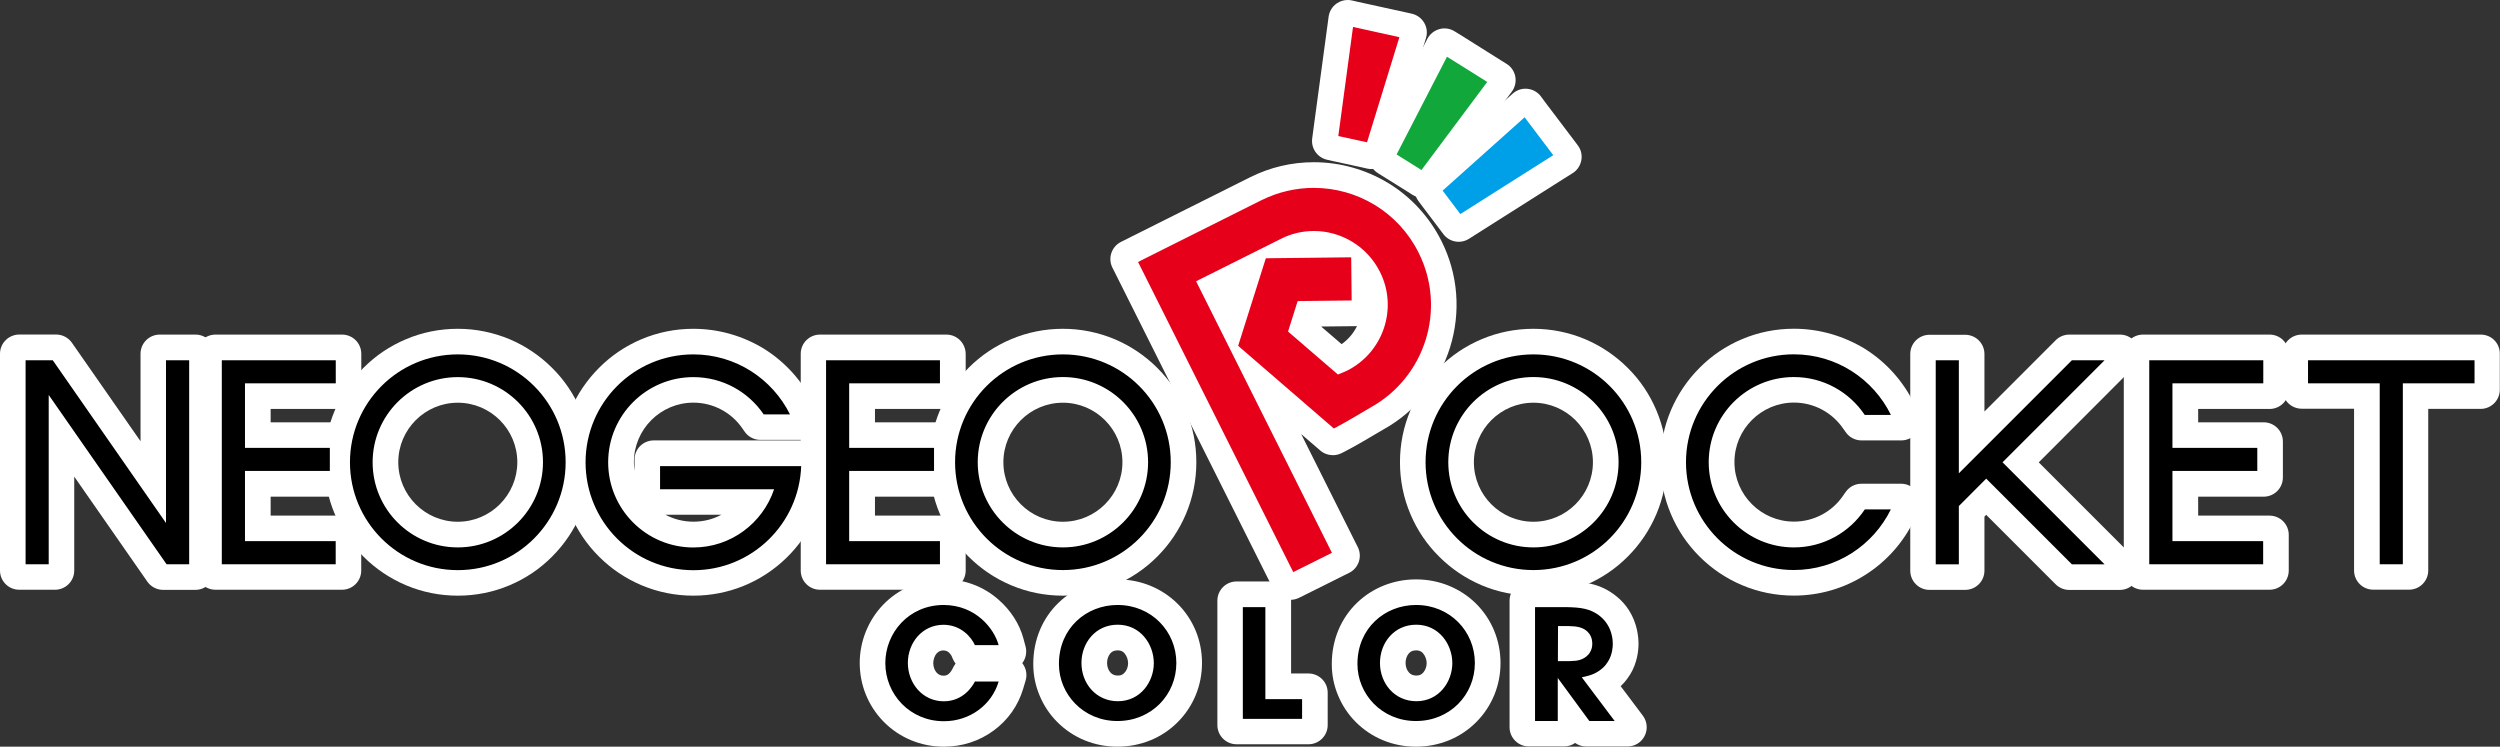 <?xml version="1.0" encoding="utf-8"?>
<!-- Generator: Adobe Illustrator 26.3.1, SVG Export Plug-In . SVG Version: 6.00 Build 0)  -->
<svg version="1.1" id="Layer_1" xmlns="http://www.w3.org/2000/svg" xmlns:xlink="http://www.w3.org/1999/xlink" x="0px" y="0px"
	 viewBox="0 0 3839 1146.6" style="enable-background:new 0 0 3839 1146.6;" xml:space="preserve">
<rect x="0" y="0" width="3839" height="1146.6" fill="#333333" stroke="none"/>
<style type="text/css">
	.st0{fill:#FFFFFF;}
	.st1{fill:#11A73B;}
	.st2{fill:#00A0E9;}
	.st3{fill:#E60019;}
</style>
<g>
	<g>
		<g>
			<path class="st0" d="M330.8,891c-8.2,0-14.8-6.6-14.8-14.8V543.3c0-8.2,6.6-14.8,14.8-14.8h194.5c8.2,0,14.8,6.6,14.8,14.8v55.1
				c0,8.2-6.6,14.8-14.8,14.8H400.8v50h115.4c8.2,0,14.8,6.6,14.8,14.8V733c0,8.2-6.6,14.8-14.8,14.8H400.8v58.7h124.5
				c8.2,0,14.8,6.6,14.8,14.8v55c0,8.2-6.6,14.8-14.8,14.8H330.8z"/>
			<path class="st0" d="M525.3,543.3v9.9v35.4v9.7h-9.7H386V678h120.4h9.7v9.7v35.2v0.3v9.7h-9.7H386v88.2h129.5h9.7v9.7v35.5v9.7
				h-9.7H376.1h-34.9h-0.7h-9.7v-9.7v-35.6V723v-35.4v-99.1v-35.4v-9.7h9.8h35.5h139.3H525.3 M525.3,513.8h-9.7H376.2h-35.5h-9.8
				c-16.3,0-29.5,13.2-29.5,29.5v9.7v35.4v99.1V723v107.8v35.6v9.7c0,16.3,13.2,29.5,29.5,29.5h9.7h0.7h34.9h139.3h9.7
				c16.3,0,29.5-13.2,29.5-29.5v-9.7V831v-9.7c0-16.3-13.2-29.5-29.5-29.5h-9.7h-99.9v-29.1h90.9h9.7c16.3,0,29.5-13.2,29.5-29.5
				v-9.7v-0.3v-35.2V678c0-16.3-13.2-29.5-29.5-29.5h-9.7h-90.9V628h100h9.7c16.3,0,29.5-13.2,29.5-29.5v-9.7v-35.4v-9.9
				C554.9,527,541.6,513.8,525.3,513.8L525.3,513.8z"/>
		</g>
		<g>
			<path class="st0" d="M1258.9,891c-8.2,0-14.8-6.6-14.8-14.8V543.3c0-8.2,6.6-14.8,14.8-14.8h194.4c8.2,0,14.8,6.6,14.8,14.8v55.1
				c0,8.2-6.6,14.8-14.8,14.8h-124.7v50H1444c8.2,0,14.8,6.6,14.8,14.8V733c0,8.2-6.6,14.8-14.8,14.8h-115.4v58.7h124.7
				c8.2,0,14.8,6.6,14.8,14.8v55c0,8.2-6.6,14.8-14.8,14.8H1258.9z"/>
			<path class="st0" d="M1453.3,543.3v9.9v35.4v9.7h-9.7h-129.7V678h120.4h9.7v9.7v35.2v0.3v9.7h-9.7h-120.4v88.2h129.7h9.7v9.7
				v35.5v9.7h-9.7h-139.4h-34.8h-0.7h-9.7v-9.7v-35.6V723v-35.4v-99.1v-35.4v-9.7h9.7h35.4h139.4H1453.3 M1453.3,513.8h-9.7h-139.4
				h-35.4h-9.7c-16.3,0-29.5,13.2-29.5,29.5v9.7v35.4v99.1V723v107.8v35.6v9.7c0,16.3,13.2,29.5,29.5,29.5h9.7h0.7h34.8h139.4h9.7
				c16.3,0,29.5-13.2,29.5-29.5v-9.7V831v-9.7c0-16.3-13.2-29.5-29.5-29.5h-9.7h-100.1v-29.1h90.9h9.7c16.3,0,29.5-13.2,29.5-29.5
				v-9.7v-0.3v-35.2V678c0-16.3-13.2-29.5-29.5-29.5h-9.7h-90.9V628h100.1h9.7c16.3,0,29.5-13.2,29.5-29.5v-9.7v-35.4v-9.9
				C1482.8,527,1469.6,513.8,1453.3,513.8L1453.3,513.8z"/>
		</g>
		<g>
			<path class="st0" d="M250.7,891.1c-4.8,0-9.4-2.4-12.1-6.3l-3-4.2L99.5,684.9v191.4c0,8.2-6.6,14.8-14.8,14.8H29.5
				c-8.2,0-14.8-6.6-14.8-14.8V543.3c0-8.2,6.6-14.8,14.8-14.8h56.5c4.8,0,9.4,2.4,12.1,6.3l3,4.2l129.3,185.6V543.3
				c0-8.2,6.6-14.8,14.8-14.8h55c8.2,0,14.8,6.6,14.8,14.8v333c0,8.2-6.6,14.8-14.8,14.8H250.7z"/>
			<path class="st0" d="M300.2,543.3v9.8v313.3v9.8h-9.7h-34.7h-5.1l-3-4.2L84.7,637.8v228.7v9.7h-9.8H39.3h-9.7v-9.7V553.1v-9.7
				h9.7h41.7h5.1l3,4.2l156.2,224.2V553.1v-9.7h9.7h35.5H300.2 M300.2,513.8h-9.7h-35.5h-9.7c-16.3,0-29.5,13.2-29.5,29.5v9.7v124.6
				l-102.4-147l-3-4.3c-5.5-7.9-14.6-12.6-24.2-12.6h-5.1H39.3h-9.7C13.2,513.8,0,527,0,543.3v9.7v313.4v9.7
				c0,16.3,13.2,29.5,29.5,29.5h9.7h35.5h9.8c16.3,0,29.5-13.2,29.5-29.5v-9.7V731.9l109.3,157l3,4.3c5.5,7.9,14.6,12.6,24.2,12.6
				h5.1h34.7h9.7c16.3,0,29.5-13.2,29.5-29.5v-9.8V553.2v-9.8C329.8,527,316.5,513.8,300.2,513.8L300.2,513.8z"/>
		</g>
		<g>
			<path class="st0" d="M703,900c-25.6,0-50.5-5-74-15c-22.7-9.6-43-23.3-60.4-40.8c-17.3-17.2-31.1-37.6-40.8-60.4
				c-9.9-23.4-15-48.3-15-74c0-25.6,5-50.5,15-74c9.6-22.7,23.3-43,40.8-60.4c17.2-17.3,37.6-31.1,60.4-40.8c23.4-9.9,48.3-15,74-15
				c25.6,0,50.5,5,74,15c22.7,9.6,43,23.3,60.4,40.8c17.3,17.2,31.1,37.6,40.8,60.4c9.9,23.4,15,48.3,15,74c0,25.6-5,50.5-15,74
				c-9.6,22.7-23.3,43-40.8,60.4c-17.2,17.3-37.6,31.1-60.4,40.8C753.6,894.9,728.7,900,703,900z M703,603.7
				c-58.5,0-106.1,47.6-106.1,106.1c0,58.5,47.6,106.1,106.1,106.1c58.5,0,106.1-47.6,106.1-106.1
				C809.1,651.3,761.5,603.7,703,603.7z"/>
			<path class="st0" d="M703,534.5c23.6,0,46.6,4.6,68.2,13.8c20.9,8.9,39.6,21.5,55.7,37.6c16.1,16.1,28.8,34.9,37.6,55.7
				c9.2,21.6,13.8,44.6,13.8,68.2s-4.6,46.6-13.8,68.2c-8.9,20.9-21.5,39.6-37.6,55.7c-16.1,16.1-34.9,28.8-55.7,37.6
				c-21.6,9.2-44.6,13.8-68.2,13.8s-46.6-4.6-68.2-13.8c-20.9-8.9-39.6-21.5-55.7-37.6c-16.1-16.1-28.8-34.9-37.6-55.7
				c-9.2-21.6-13.8-44.6-13.8-68.2s4.6-46.6,13.8-68.2c8.9-20.9,21.5-39.6,37.6-55.7c16-16.1,34.9-28.8,55.7-37.6
				C656.3,539.1,679.3,534.5,703,534.5 M703,830.8c66.7,0,120.9-54.3,120.9-120.9c0-66.7-54.3-120.9-120.9-120.9
				S582,643.2,582,709.8C582,776.5,636.3,830.8,703,830.8 M703,504.9c-27.7,0-54.6,5.4-79.8,16.1c-24.6,10.4-46.5,25.2-65.1,43.9
				c-18.8,18.8-33.5,40.7-43.9,65.1c-10.7,25.3-16.1,52.2-16.1,79.8c0,27.7,5.4,54.6,16.1,79.8c10.4,24.6,25.2,46.5,43.9,65.1
				c18.8,18.8,40.7,33.5,65.1,43.9c25.3,10.7,52.2,16.1,79.8,16.1c27.7,0,54.6-5.4,79.8-16.1c24.6-10.4,46.5-25.2,65.1-44
				c18.8-18.8,33.5-40.7,43.9-65c10.7-25.3,16.1-52.2,16.1-79.8c0-27.7-5.4-54.6-16.1-79.8c-10.4-24.6-25.2-46.5-44-65.1
				c-18.8-18.8-40.7-33.5-65-43.9C757.4,510.4,730.6,504.9,703,504.9L703,504.9z M703,801.2c-50.4,0-91.4-41-91.4-91.4
				c0-50.4,41-91.4,91.4-91.4s91.4,41,91.4,91.4C794.3,760.2,753.3,801.2,703,801.2L703,801.2z"/>
		</g>
		<g>
			<path class="st0" d="M1632.2,900c-25.6,0-50.5-5-74-15c-22.7-9.6-43-23.3-60.4-40.8c-17.3-17.2-31.1-37.6-40.8-60.4
				c-9.9-23.4-15-48.3-15-74c0-25.6,5-50.5,15-74c9.6-22.7,23.3-43,40.8-60.4c17.2-17.3,37.6-31.1,60.4-40.8c23.4-9.9,48.3-15,74-15
				s50.6,5,74,15c22.6,9.6,43,23.3,60.4,40.8c17.3,17.2,31.1,37.6,40.8,60.4c9.9,23.4,15,48.3,15,74c0,25.6-5,50.5-15,74
				c-9.6,22.7-23.3,43-40.8,60.4c-17.2,17.3-37.6,31.1-60.4,40.8C1682.8,894.9,1657.9,900,1632.2,900z M1632.2,603.7
				c-58.5,0-106.1,47.6-106.1,106.1c0,58.5,47.6,106.1,106.1,106.1s106.1-47.6,106.1-106.1C1738.3,651.3,1690.7,603.7,1632.2,603.7z
				"/>
			<path class="st0" d="M1632.2,534.5c23.6,0,46.7,4.6,68.2,13.8c20.9,8.9,39.6,21.5,55.7,37.6c16.1,16.1,28.8,34.9,37.6,55.7
				c9.2,21.6,13.8,44.6,13.8,68.2s-4.6,46.6-13.8,68.2c-8.9,20.9-21.5,39.6-37.6,55.7c-16,16.1-34.9,28.8-55.7,37.6
				c-21.6,9.2-44.6,13.8-68.2,13.8c-23.6,0-46.6-4.6-68.2-13.8c-20.9-8.9-39.6-21.5-55.7-37.6c-16.1-16.1-28.8-34.9-37.6-55.7
				c-9.2-21.6-13.8-44.6-13.8-68.2s4.6-46.6,13.8-68.2c8.9-20.9,21.5-39.6,37.6-55.7c16-16.1,34.9-28.8,55.7-37.6
				C1585.5,539.1,1608.5,534.5,1632.2,534.5 M1632.2,830.8c66.7,0,120.9-54.3,120.9-120.9c0-66.7-54.3-120.9-120.9-120.9
				c-66.7,0-120.9,54.3-120.9,120.9C1511.3,776.5,1565.5,830.8,1632.2,830.8 M1632.2,504.9c-27.7,0-54.6,5.4-79.8,16.1
				c-24.6,10.4-46.5,25.2-65.1,43.9c-18.8,18.8-33.5,40.7-43.9,65.1c-10.7,25.3-16.1,52.2-16.1,79.8c0,27.7,5.4,54.6,16.1,79.8
				c10.4,24.6,25.2,46.5,43.9,65.1c18.8,18.8,40.7,33.5,65.1,43.9c25.3,10.7,52.2,16.1,79.8,16.1c27.7,0,54.6-5.4,79.8-16.1
				c24.6-10.4,46.5-25.2,65.1-43.9c18.8-18.8,33.5-40.7,43.9-65.1c10.7-25.3,16.1-52.2,16.1-79.8c0-27.7-5.4-54.6-16.1-79.8
				c-10.4-24.6-25.2-46.5-43.9-65.1c-18.8-18.8-40.7-33.5-65.1-43.9C1686.7,510.4,1659.9,504.9,1632.2,504.9L1632.2,504.9z
				 M1632.2,801.2c-50.4,0-91.4-41-91.4-91.4c0-50.4,41-91.4,91.4-91.4c50.4,0,91.4,41,91.4,91.4
				C1723.6,760.2,1682.6,801.2,1632.2,801.2L1632.2,801.2z"/>
		</g>
		<g>
			<path class="st0" d="M1064.7,900c-25.6,0-50.5-5-74-15c-22.7-9.6-43-23.3-60.4-40.8c-17.3-17.2-31.1-37.6-40.8-60.4
				c-9.9-23.4-15-48.3-15-74c0-25.6,5-50.5,15-74c9.6-22.7,23.3-43,40.8-60.4c17.2-17.3,37.6-31.1,60.4-40.8c23.4-9.9,48.3-15,74-15
				c36,0,71.1,10.1,101.7,29.2c29.5,18.7,53.3,45.1,68.9,76.3l7,14.2c2.3,4.6,2,10-0.7,14.3c-2.7,4.3-7.4,7-12.5,7h-61.4
				c-4.9,0-9.5-2.4-12.2-6.4l-3-4.3c-19.8-29.1-52.6-46.4-87.7-46.4c-58.5,0-106.1,47.6-106.1,106.1c0,58.5,47.6,106.1,106.1,106.1
				c22.8,0,44.4-7.1,62.6-20.5c7.9-5.8,14.8-12.4,20.6-19.8h-144.1c-8.2,0-14.8-6.6-14.8-14.8v-55c0-8.2,6.6-14.8,14.8-14.8h236.6
				c4,0,7.9,1.6,10.6,4.5c2.8,2.9,4.3,6.8,4.1,10.8l-0.4,10.1c-1.8,49.5-22.4,95.7-57.9,130C1161.3,881,1114.3,900,1064.7,900z"/>
			<path class="st0" d="M1064.7,534.5c33.3,0,65.7,9.4,93.8,27c27.2,17.2,49.1,41.6,63.5,70.4l7,14.2h-15.9h-40.4h-5.2l-3-4.3
				c-22.5-33.1-59.9-52.9-99.9-52.9c-66.7,0-120.9,54.3-120.9,120.9c0,66.7,54.3,120.9,120.9,120.9c25.9,0,50.6-8.1,71.4-23.3
				c16.6-12.2,29.6-28.1,38.2-46.5h-160.7h-9.7v-9.7v-35.5v-9.7h9.7h181.8h35h10.1l-0.4,10.1c-1.7,45.6-20.6,88.2-53.4,119.9
				c-32.9,31.8-76.2,49.3-122,49.3c-23.6,0-46.6-4.6-68.2-13.8c-20.9-8.9-39.6-21.5-55.7-37.6c-16.1-16.1-28.8-34.9-37.6-55.7
				c-9.2-21.6-13.8-44.6-13.8-68.2s4.6-46.6,13.8-68.2c8.9-20.9,21.5-39.6,37.6-55.7c16-16.1,34.9-28.8,55.7-37.6
				C1018,539.1,1041.1,534.5,1064.7,534.5 M1240.5,705.8L1240.5,705.8 M1064.7,504.9c-27.7,0-54.6,5.4-79.8,16.1
				c-24.6,10.4-46.5,25.2-65.1,44c-18.8,18.8-33.5,40.7-43.9,65c-10.7,25.3-16.1,52.2-16.1,79.8c0,27.7,5.4,54.6,16.1,79.8
				c10.4,24.6,25.2,46.5,43.9,65.1c18.8,18.8,40.7,33.5,65.1,43.9c25.3,10.7,52.2,16.1,79.8,16.1c53.5,0,104.1-20.5,142.5-57.6
				c38.2-37,60.4-86.7,62.4-140l0,0l0.4-9.7c0-0.5,0-1.1,0-1.6c0-16.3-13.2-29.5-29.5-29.5h0h-10.1h-35h-181.8h-9.7
				c-16.3,0-29.5,13.2-29.5,29.5v9.7v7.6c-0.6-4.4-1-8.9-1-13.4c0-50.4,41-91.4,91.4-91.4c30.2,0,58.5,14.9,75.5,40l3,4.3
				c5.5,8.1,14.6,12.9,24.4,12.9h5.2h40.4h15.9c10.2,0,19.7-5.3,25.1-13.9c5.4-8.7,5.9-19.5,1.4-28.7l-7-14.2c0,0,0-0.1-0.1-0.1
				c-16.8-33.6-42.4-62.1-74.1-82.2c0,0-0.1-0.1-0.1-0.1C1141.3,515.8,1103.5,504.9,1064.7,504.9L1064.7,504.9z M1021.8,790.4h86
				c-13.1,7.1-27.8,10.7-43,10.7C1049.2,801.1,1034.6,797.2,1021.8,790.4L1021.8,790.4z"/>
		</g>
		<g>
			<path class="st0" d="M3290.7,891c-8.2,0-14.8-6.6-14.8-14.8V543.3c0-8.2,6.6-14.8,14.8-14.8h194.5c8.2,0,14.8,6.6,14.8,14.8v55.1
				c0,8.2-6.6,14.8-14.8,14.8h-124.6v50h115.4c8.2,0,14.8,6.6,14.8,14.8V733c0,8.2-6.6,14.8-14.8,14.8h-115.4v58.7h124.5
				c8.2,0,14.8,6.6,14.8,14.8v55c0,8.2-6.6,14.8-14.8,14.8H3290.7z"/>
			<path class="st0" d="M3485.2,543.3v9.9v35.4v9.7h-9.7h-129.6V678h120.4h9.7v9.7v35.2v0.3v9.7h-9.7h-120.4v88.2h129.5h9.7v9.7
				v35.5v9.7h-9.7H3336h-34.9h-0.7h-9.7v-9.7v-35.6V723v-35.4v-99.1v-35.4v-9.7h9.7h35.5h139.4H3485.2 M3485.2,513.8h-9.7H3336
				h-35.5h-9.7c-16.3,0-29.5,13.2-29.5,29.5v9.7v35.4v99.1V723v107.8v35.6v9.7c0,16.3,13.2,29.5,29.5,29.5h9.7h0.7h34.9h139.3h9.7
				c16.3,0,29.5-13.2,29.5-29.5v-9.7V831v-9.7c0-16.3-13.2-29.5-29.5-29.5h-9.7h-99.9v-29.1h90.9h9.7c16.3,0,29.5-13.2,29.5-29.5
				v-9.7v-0.3v-35.2V678c0-16.3-13.2-29.5-29.5-29.5h-9.7h-90.9V628h100h9.7c16.3,0,29.5-13.2,29.5-29.5v-9.7v-35.4v-9.9
				C3514.8,527,3501.5,513.8,3485.2,513.8L3485.2,513.8z"/>
		</g>
		<g>
			<path class="st0" d="M3644.4,891c-8.2,0-14.8-6.6-14.8-14.8V613.1h-95.2c-8.2,0-14.8-6.6-14.8-14.8v-54.9
				c0-8.2,6.6-14.8,14.8-14.8h275c8.2,0,14.8,6.6,14.8,14.8v55c0,8.2-6.6,14.8-14.8,14.8h-95.2v263.1c0,8.2-6.6,14.8-14.8,14.8
				H3644.4z"/>
			<path class="st0" d="M3809.5,543.3v9.8v35.4v9.7h-9.7h-100.2v268.1v9.7h-9.7h-35.5h-9.7v-9.7V598.3h-100.2h-9.7v-9.7v-35.4v-9.7
				h9.7h110.1h35.5h110.1H3809.5 M3809.5,513.8h-9.6h-110.1h-35.5h-110.1h-9.7c-16.3,0-29.5,13.2-29.5,29.5v9.7v35.4v9.7
				c0,16.3,13.2,29.5,29.5,29.5h9.7h70.7v238.7v9.7c0,16.3,13.2,29.5,29.5,29.5h9.7h35.5h9.7c16.3,0,29.5-13.2,29.5-29.5v-9.7V627.9
				h70.7h9.7c16.3,0,29.5-13.2,29.5-29.5v-9.7v-35.4v-9.8C3839,527,3825.8,513.8,3809.5,513.8L3809.5,513.8z"/>
		</g>
		<g>
			<path class="st0" d="M3177.4,891c-3.9,0-7.7-1.6-10.4-4.3l-117.1-117.1l-17.4,17.5v89.1c0,8.2-6.6,14.8-14.8,14.8h-55
				c-8.2,0-14.8-6.6-14.8-14.8V543.4c0-8.2,6.6-14.8,14.8-14.8h55c8.2,0,14.8,6.6,14.8,14.8v124.1l134.6-134.6
				c2.8-2.8,6.5-4.3,10.4-4.3h77.9c6,0,11.4,3.6,13.6,9.1s1,11.9-3.2,16.1l-156.1,156.1l156,156c4.2,4.2,5.5,10.6,3.2,16.1
				c-2.3,5.5-7.7,9.1-13.6,9.1H3177.4z"/>
			<path class="st0" d="M3255.4,543.3L3255.4,543.3 M3255.4,543.3l-16.7,16.7l-149.8,149.8l149.7,149.7l16.7,16.7h-23.6h-50.2h-4
				l-2.9-2.9l-124.7-124.7l-32.2,32.3v85.5v9.7h-9.7h-35.5h-9.7v-9.7V553.2v-9.7h9.7h35.5h9.7v9.7v150l157-157l2.9-2.9h4h50.2
				H3255.4 M3255.4,513.8L3255.4,513.8h-23.6h-50.2h-4c-7.8,0-15.3,3.1-20.9,8.7l-2.9,2.9l-106.5,106.5v-78.6v-9.7
				c0-16.3-13.2-29.5-29.5-29.5h-9.7h-35.5h-9.7c-16.3,0-29.5,13.2-29.5,29.5v9.7v313.3v9.7c0,16.3,13.2,29.5,29.5,29.5h9.7h35.5
				h9.7c16.3,0,29.5-13.2,29.5-29.5v-9.7v-73.3l2.7-2.7l103.7,103.7l2.9,2.9c5.5,5.5,13.1,8.7,20.9,8.7h4h50.2h23.6
				c11.9,0,22.7-7.2,27.3-18.2c4.6-11,2-23.7-6.4-32.2l-16.7-16.7l-128.8-128.8L3259.5,581l16.6-16.6c5.4-5.4,8.8-12.8,8.8-21.1
				C3284.9,527,3271.7,513.8,3255.4,513.8C3255.4,513.8,3255.4,513.8,3255.4,513.8C3255.4,513.8,3255.4,513.8,3255.4,513.8
				L3255.4,513.8z M3255.4,572.9L3255.4,572.9L3255.4,572.9L3255.4,572.9z"/>
		</g>
		<g>
			<path class="st0" d="M2354.7,900c-25.6,0-50.5-5-74-15c-22.7-9.6-43-23.3-60.4-40.8c-17.3-17.2-31.1-37.6-40.8-60.4
				c-9.9-23.4-15-48.3-15-74c0-25.6,5-50.5,15-74c9.6-22.7,23.3-43,40.8-60.4c17.2-17.3,37.6-31.1,60.4-40.8c23.4-9.9,48.3-15,74-15
				c25.7,0,50.6,5,74,15c22.6,9.6,43,23.3,60.4,40.8c17.3,17.2,31.1,37.6,40.8,60.4c9.9,23.4,15,48.3,15,74c0,25.6-5,50.5-15,74
				c-9.6,22.7-23.3,43-40.8,60.4c-17.2,17.3-37.6,31.1-60.4,40.8C2405.4,894.9,2380.5,900,2354.7,900z M2354.7,603.7
				c-58.5,0-106.1,47.6-106.1,106.1c0,58.5,47.6,106.1,106.1,106.1c58.5,0,106.1-47.6,106.1-106.1
				C2460.9,651.3,2413.3,603.7,2354.7,603.7z"/>
			<path class="st0" d="M2354.7,534.5c23.6,0,46.7,4.6,68.2,13.8c20.9,8.9,39.6,21.5,55.7,37.6c16.1,16.1,28.8,34.9,37.6,55.7
				c9.2,21.6,13.8,44.6,13.8,68.2s-4.6,46.6-13.8,68.2c-8.9,20.9-21.5,39.6-37.6,55.7c-16.1,16.1-34.9,28.8-55.7,37.6
				c-21.6,9.2-44.6,13.8-68.2,13.8s-46.6-4.6-68.2-13.8c-20.9-8.9-39.6-21.5-55.7-37.6c-16.1-16.1-28.8-34.9-37.6-55.7
				c-9.2-21.6-13.8-44.6-13.8-68.2s4.6-46.6,13.8-68.2c8.9-20.9,21.5-39.6,37.6-55.7c16.1-16.1,34.9-28.8,55.7-37.6
				C2308,539.1,2331.1,534.5,2354.7,534.5 M2354.7,830.8c66.7,0,120.9-54.3,120.9-120.9c0-66.7-54.3-120.9-120.9-120.9
				s-120.9,54.3-120.9,120.9C2233.8,776.5,2288.1,830.8,2354.7,830.8 M2354.7,504.9c-27.7,0-54.6,5.4-79.8,16.1
				c-24.6,10.4-46.5,25.2-65.1,44c-18.8,18.8-33.5,40.7-43.9,65c-10.7,25.3-16.1,52.2-16.1,79.8c0,27.7,5.4,54.6,16.1,79.8
				c10.4,24.6,25.2,46.5,44,65.1c18.8,18.8,40.7,33.5,65,43.9c25.3,10.7,52.2,16.1,79.8,16.1c27.7,0,54.6-5.4,79.8-16.1
				c24.6-10.4,46.5-25.2,65.1-43.9c18.8-18.8,33.5-40.7,43.9-65.1c10.7-25.3,16.1-52.2,16.1-79.8c0-27.7-5.4-54.6-16.1-79.8
				c-10.4-24.6-25.2-46.5-44-65.1c-18.8-18.8-40.7-33.5-65-43.9C2409.3,510.4,2382.4,504.9,2354.7,504.9L2354.7,504.9z
				 M2354.7,801.2c-50.4,0-91.4-41-91.4-91.4c0-50.4,41-91.4,91.4-91.4s91.4,41,91.4,91.4C2446.1,760.2,2405.1,801.2,2354.7,801.2
				L2354.7,801.2z"/>
		</g>
		<g>
			<path class="st0" d="M2754.7,899.9c-25.6,0-50.5-5-74-15c-22.7-9.6-43-23.3-60.4-40.8c-17.3-17.2-31.1-37.6-40.8-60.4
				c-9.9-23.4-15-48.3-15-74c0-25.6,5-50.5,15-74c9.6-22.7,23.3-43,40.8-60.4c17.2-17.3,37.6-31.1,60.4-40.8c23.4-9.9,48.3-15,74-15
				c36.2,0,71.6,10.3,102.3,29.7c29.6,18.9,53.4,45.6,68.9,77.2l6.9,14.1c2.2,4.6,2,10-0.7,14.3c-2.7,4.3-7.4,7-12.5,7h-61
				c-4.9,0-9.5-2.4-12.2-6.4c0,0-3-4.4-3-4.5c-19.8-29.6-52.8-47.3-88.3-47.3c-58.5,0-106.1,47.6-106.1,106.1
				c0,58.5,47.6,106.1,106.1,106.1c35.4,0,68.2-17.5,88-46.7c0.2-0.3,0.4-0.7,0.6-1l3-4.2c2.8-4,7.3-6.3,12.1-6.3h60.8
				c5.1,0,9.8,2.6,12.5,7c2.7,4.3,3,9.7,0.7,14.3l-6.9,14.1c-15.5,31.6-39.3,58.3-68.9,77.2C2826.4,889.6,2791.1,899.9,2754.7,899.9
				z"/>
			<path class="st0" d="M2754.7,534.4c33.5,0,66.1,9.5,94.4,27.4c27.3,17.4,49.2,42,63.5,71.2l6.9,14.1h-15.7h-40.2h-5.2l-3-4.3
				c-22.5-33.8-60.2-53.9-100.6-53.9c-66.7,0-120.9,54.3-120.9,120.9c0,66.7,54.3,120.9,120.9,120.9c40.5,0,78.2-20.2,100.6-53.9
				l0.1-0.2l3-4.2h5.1h40h15.7l-6.9,14.1c-14.3,29.1-36.2,53.8-63.6,71.2c-28.1,18-60.7,27.5-94.1,27.5c-23.6,0-46.6-4.6-68.2-13.8
				c-20.9-8.9-39.6-21.5-55.7-37.6c-16.1-16.1-28.8-34.9-37.6-55.7c-9.2-21.6-13.8-44.6-13.8-68.2c0-23.6,4.6-46.6,13.8-68.2
				c8.9-20.9,21.5-39.6,37.6-55.7c16.1-16.1,34.9-28.8,55.7-37.6C2708,539,2731.1,534.4,2754.7,534.4 M2754.7,504.8
				c-27.7,0-54.6,5.4-79.8,16.1c-24.6,10.4-46.5,25.2-65.1,44c-18.8,18.8-33.5,40.7-43.9,65c-10.7,25.3-16.1,52.2-16.1,79.8
				c0,27.7,5.4,54.6,16.1,79.8c10.4,24.6,25.2,46.5,43.9,65.1c18.8,18.8,40.7,33.5,65.1,43.9c25.3,10.7,52.2,16.1,79.8,16.1
				c39.2,0,77.3-11.1,110.1-32.1c31.9-20.3,57.5-49,74.2-83.1l6.9-14.1c4.5-9.2,3.9-20-1.5-28.6c-5.4-8.6-14.9-13.9-25.1-13.9h-15.7
				h-40h-5.1c-9.7,0-18.7,4.7-24.2,12.6l-3,4.2c-0.3,0.5-0.7,1-1,1.5c-17,25-45.2,39.9-75.5,39.9c-50.4,0-91.4-41-91.4-91.4
				c0-50.4,41-91.4,91.4-91.4c30.6,0,59,15.2,76.1,40.7c0.1,0.1,0.1,0.2,0.2,0.2l3,4.3c5.5,8.1,14.6,12.9,24.4,12.9h5.2h40.2h15.7
				c10.2,0,19.7-5.3,25.1-13.9c5.4-8.6,6-19.5,1.5-28.6l-6.9-14.1c-16.7-34-42.3-62.8-74.1-83.1c0,0-0.1-0.1-0.1-0.1
				C2831.8,515.9,2793.7,504.8,2754.7,504.8L2754.7,504.8z"/>
		</g>
		<g>
			<path class="st0" d="M2185.2,289.1c-2.7,0-5.4-0.7-7.8-2.3l-7.7-4.8l-38.2-23.9l-7.7-4.8c-6.5-4.1-8.8-12.5-5.3-19.3l4.1-8
				l77.5-150.1l4.9-9.5c1.9-3.6,5.2-6.3,9.2-7.4c1.3-0.4,2.6-0.5,3.9-0.5c2.7,0,5.4,0.8,7.8,2.2c0,0,9.1,5.7,9.2,5.7l61.7,38.9
				l9,5.6c3.5,2.2,6,5.7,6.7,9.8c0.8,4.1-0.2,8.3-2.7,11.6L2202.4,276l-5.5,7.2C2194.1,287,2189.6,289.1,2185.2,289.1z"/>
			<path class="st0" d="M2218.1,73.2l9.1,5.6l61.7,38.9l9.1,5.6l-6.4,8.6l-101,135.3l-5.4,7.2l-7.7-4.8l-38.2-23.9l-7.7-4.8l4.1-8
				l77.5-150.2L2218.1,73.2 M2218.1,43.6c-2.6,0-5.2,0.3-7.8,1.1c-7.9,2.2-14.6,7.6-18.4,14.8L2187,69c0,0,0,0.1-0.1,0.1
				l-77.5,150.2l-4.1,7.9c-7.1,13.6-2.5,30.4,10.5,38.6l7.7,4.8l38.2,23.9l7.6,4.8c4.9,3.1,10.3,4.5,15.7,4.5
				c9,0,17.8-4.1,23.6-11.8l5.4-7.2c0,0,0.1-0.1,0.1-0.1l101-135.3l6.4-8.6c5-6.6,6.9-15,5.4-23.2c-1.5-8.1-6.4-15.3-13.5-19.6
				l-9-5.6L2243,53.8c-0.1,0-0.1-0.1-0.2-0.1l-9.1-5.6C2229,45.1,2223.6,43.6,2218.1,43.6L2218.1,43.6z"/>
		</g>
		<g>
			<path class="st0" d="M2240,356.5c-4.5,0-8.9-2-11.8-5.9l-5.4-7.2l-27.2-36l-5.4-7.2c-4.6-6.1-3.8-14.8,1.9-19.9l6.7-6l126-112.6
				l8-7.1c2.7-2.4,6.2-3.7,9.8-3.7c0.5,0,1,0,1.6,0.1c4.1,0.4,7.9,2.6,10.4,6l6.1,8.4l43.9,58.1l6.4,8.5c2.5,3.3,3.5,7.5,2.8,11.5
				c-0.7,4.1-3.1,7.6-6.6,9.8l-9,5.7l-142.7,90.4l-7.6,4.8C2245.5,355.8,2242.7,356.5,2240,356.5z"/>
			<path class="st0" d="M2342.6,165.7l6.2,8.5l44,58.2l6.4,8.5l-9,5.7L2247.6,337l-7.6,4.8l-5.4-7.2l-27.2-36l-5.4-7.2l6.7-6
				l125.9-112.5L2342.6,165.7 M2342.6,136.2c-7.2,0-14.2,2.6-19.6,7.5l-8,7.1c0,0,0,0-0.1,0.1L2189,263.3c0,0,0,0,0,0l-6.7,6
				c-11.4,10.2-13.1,27.5-3.9,39.8l5.4,7.2l27.2,36l5.4,7.2c5.8,7.7,14.6,11.8,23.6,11.8c5.4,0,10.9-1.5,15.8-4.6l7.5-4.8
				l142.7-90.4c0,0,0,0,0.1,0l9-5.7c7-4.4,11.7-11.6,13.2-19.7c1.5-8.1-0.5-16.5-5.5-23l-6.4-8.5l-43.9-58l-6.1-8.3
				c-4.9-6.7-12.4-11-20.7-11.9C2344.7,136.2,2343.6,136.2,2342.6,136.2L2342.6,136.2z"/>
		</g>
		<g>
			<path class="st0" d="M2105.9,244.8c-1.1,0-2.2-0.1-3.2-0.4l-8.8-2l-44-9.6l-8.8-2c-7.5-1.7-12.4-8.8-11.4-16.3l1.2-9l22.7-167.4
				l1.4-10.5c0.5-4.1,2.8-7.8,6.2-10.2c2.5-1.7,5.5-2.7,8.4-2.7c1.1,0,2.2,0.1,3.3,0.4l10.4,2.4l71.1,15.6l10.3,2.3
				c4,0.9,7.5,3.4,9.6,7c2.1,3.6,2.6,7.9,1.3,11.8l-3.2,10.1l-49.7,161.4l-2.7,8.6C2118.1,240.7,2112.3,244.8,2105.9,244.8z"/>
			<path class="st0" d="M2069.5,29.5l10.4,2.4l71.2,15.7l10.3,2.3l-3.2,10.1l-49.7,161.4l-2.7,8.7l-8.8-2l-44.1-9.6l-8.8-2l1.2-9
				l22.6-167.4L2069.5,29.5 M2069.5,0c-6,0-11.9,1.8-16.9,5.3c-6.8,4.8-11.3,12.2-12.4,20.4l-1.4,10.5l-22.6,167.3c0,0,0,0.1,0,0.1
				l-1.2,9c-2,15.2,7.9,29.3,22.8,32.7l8.8,2c0.1,0,0.1,0,0.2,0l44,9.6l8.7,2c2.2,0.5,4.4,0.7,6.5,0.7c12.7,0,24.3-8.3,28.2-20.9
				l2.7-8.7l49.7-161.3l3.1-10.1c2.5-7.9,1.5-16.5-2.7-23.6c-4.2-7.2-11.1-12.2-19.2-14l-10.3-2.3l-71.1-15.6L2076,0.7
				C2073.8,0.2,2071.6,0,2069.5,0L2069.5,0z"/>
		</g>
		<g>
			<path class="st0" d="M1981.6,906.4c-5.4,0-10.7-3-13.3-8.2l-4.3-8.8l-238.3-476.1l-4.4-8.7c-1.8-3.5-2.1-7.6-0.8-11.3
				c1.2-3.7,3.9-6.8,7.5-8.6l8.7-4.3l9.7-4.9l49.6-24.8l130.3-65.2c28.6-14.3,59.3-21.6,91.2-21.6c37.3,0,74,10.2,106.1,29.6
				c32.9,20,59.5,48.8,76.8,83.4c23.7,47.5,28.1,101.6,12.3,152.3c-15.7,50.5-49.8,92.3-96,117.8l-0.4,0.3
				c-16.2,9.7-45.2,26.7-57,32.6l-5.8,2.9c-2.1,1.1-4.4,1.6-6.7,1.6c-3.5,0-6.9-1.2-9.6-3.6l-4.9-4.2l-80.5-69.5l115.5,230.8
				l4.4,8.7c1.8,3.5,2.1,7.6,0.8,11.3c-1.2,3.7-3.9,6.8-7.5,8.6l-8.8,4.3l-59.3,29.6l-8.8,4.4
				C1986.1,905.9,1983.8,906.4,1981.6,906.4z M2058.7,546.7c40.6-21.3,58-69.9,41-111.7l0.4,36.1c0.1,8.2-6.5,14.8-14.6,14.9
				l-74.9,0.8l-4.6,14.5L2058.7,546.7z M1890.3,484.3l19.4-61.4l-40.1,20.1L1890.3,484.3z"/>
			<path class="st0" d="M2017.5,278.7c34.7,0,68.7,9.6,98.5,27.5c30.5,18.5,55.1,45.3,71.2,77.4c22.1,44.1,26.1,94.2,11.4,141.3
				c-14.6,46.9-46.3,85.8-89.2,109.4c-3.2,1.9-43.1,25.7-56.7,32.5l-5.8,3l-4.9-4.2l-136.4-117.8l148.6,296.9l4.4,8.8l-8.8,4.3
				l-59.4,29.6l-8.8,4.3l-4.3-8.8L1739,406.7l-4.4-8.8l8.8-4.3l9.7-4.9l49.5-24.8l130.3-65.2
				C1959.5,285.4,1987.9,278.7,2017.5,278.7 M1948.8,386.9l125.9-1.3l4.9-0.1c-2.8-2.1-5.5-3.9-8.5-5.7
				c-16.2-9.8-34.9-15.1-53.8-15.1c-16.1,0-31.6,3.6-46.1,10.9L1948.8,386.9 M2056.2,564c3.1-1.3,6.3-2.8,7.9-3.4
				c50.8-25.6,71.5-87.7,46-138.5c-6.3-12.5-15.1-23.6-25.6-32.6l0.1,5.8l0.7,66.3l0.1,9.7l-9.7,0.1l-75.8,0.8l-10.8,34L2056.2,564
				 M1893.4,523.4l41-129.4l-84.6,42.3L1893.4,523.4 M2017.5,249.1c-34.2,0-67.1,7.8-97.8,23.1l-130.3,65.2l-49.5,24.8
				c0,0-0.1,0-0.1,0l-9.6,4.9l-8.7,4.3c-7.1,3.5-12.4,9.7-14.9,17.1c-2.5,7.5-1.9,15.6,1.7,22.7l4.4,8.7l238.2,476l4.3,8.7
				c5.1,10.4,15.6,16.5,26.5,16.5c4.4,0,8.9-1,13.1-3.1l8.8-4.3c0,0,0.1,0,0.1-0.1l59.3-29.6l8.7-4.3c7.1-3.5,12.4-9.7,14.9-17.1
				c2.5-7.5,1.9-15.6-1.7-22.7l-4.4-8.7l-82.4-164.6l24.5,21.1c0,0,0,0,0,0l4.9,4.2c5.5,4.7,12.3,7.1,19.3,7.1
				c4.6,0,9.1-1.1,13.4-3.2l5.7-2.9c12.2-6.1,41.5-23.3,57.9-33.1l0.2-0.1c49.4-27.4,85.9-72.2,102.7-126.3
				c16.9-54.4,12.3-112.4-13.2-163.3c-18.6-37.1-47-68-82.3-89.4c0,0,0,0-0.1,0C2096.8,260.1,2057.4,249.1,2017.5,249.1
				L2017.5,249.1z M2028.7,501.4l47.2-0.5l7.9-0.1c-5.3,10.8-13.3,20.4-23.6,27.7L2028.7,501.4L2028.7,501.4z"/>
		</g>
		<g>
			<path class="st0" d="M1449.4,1131.9c-31.4,0-60.7-12.1-82.2-34.2c-20.8-21.4-32.3-49.7-32.3-79.8c0-29,11.4-57.6,31.3-78.5
				c21.5-22.5,51-34.9,83.1-34.9c28.2,0.1,53.8,9.7,74.2,27.6c16.3,14.3,28.6,33.3,33.6,52.3l3.3,12.2c1.2,4.4,0.3,9.2-2.5,12.8
				c-2.8,3.7-7.1,5.8-11.7,5.8h-55.6c-5.9,0-11.2-3.5-13.5-8.8l-2.5-5.7c-1.4-3-8.7-16.6-25.7-16.8c-8.6,0-15.9,3.3-21.6,9.6
				c-5.6,6.4-8.8,15.2-8.8,24.4c0,9.5,3.2,18.3,9,24.8c5.5,6.2,13.2,9.5,21.6,9.5c14.9,0,22.7-10.7,26-17.1l2.8-5.3
				c2.5-4.9,7.6-8,13.1-8h6l36.5,0.1h13.1c4.7,0,9.1,2.2,11.8,5.9c2.8,3.7,3.6,8.6,2.3,13.1l-3.7,12.5
				c-6.7,22.7-20.5,42.3-39.9,56.5C1497.6,1124.3,1474.2,1131.9,1449.4,1131.9z"/>
			<path class="st0" d="M1449.3,919.3c24.5,0.1,46.8,8.4,64.4,23.9c14.2,12.4,24.8,28.8,29.1,45l3.3,12.3h-12.8H1497h-6.4l-2.6-5.8
				c-1.2-2.6-12-25.2-39.1-25.5c-16.3,0-26.8,8-32.7,14.6c-8,9.1-12.5,21.5-12.5,34.2c0,13.1,4.5,25.4,12.8,34.7
				c8.4,9.4,20,14.5,32.6,14.5c23.5,0,35.2-17.5,39.1-25.1l2.8-5.3h6l36.4,0.1h13.1l-3.7,12.5c-5.8,19.7-17.7,36.5-34.5,48.8
				c-16.8,12.4-37.2,19-58.9,19c-27.6,0-53-10.6-71.7-29.7c-18.1-18.6-28.1-43.2-28.1-69.4c0-25.2,9.9-50.1,27.3-68.3
				C1395.6,930.1,1421.3,919.3,1449.3,919.3 M1449.3,889.7c-36.2,0-69.4,14-93.7,39.5c0,0,0,0,0,0c-22.5,23.7-35.4,56-35.4,88.7
				c0,33.9,12.9,65.9,36.4,90c0,0,0,0,0.1,0.1c24.4,24.9,57.3,38.6,92.8,38.6c28,0,54.4-8.6,76.4-24.8c22-16.1,37.6-38.4,45.3-64.2
				l3.7-12.5c2.7-8.9,1-18.6-4.6-26.1c-0.2-0.2-0.3-0.4-0.5-0.7c5.6-7.3,7.4-16.8,5-25.7l-3.3-12.3c-5.9-22-19.4-43.1-38.2-59.5
				c-23.1-20.3-52-31.2-83.8-31.3C1449.4,889.7,1449.4,889.7,1449.3,889.7L1449.3,889.7z M1438.3,1003.4c3.7-4,7.5-4.6,10.4-4.6
				c3.7,0.1,6.4,1.2,8.9,3.6c1.9,1.8,3.1,3.9,3.5,4.6l2.4,5.5c1,2.3,2.3,4.5,3.9,6.4c-1,1.3-1.9,2.7-2.7,4.2l-2.8,5.3
				c-0.6,1.2-2.3,4.1-5,6.4c-2.3,1.9-4.7,2.8-7.9,2.8c-4.3,0-7.8-1.6-10.6-4.6c-3.4-3.8-5.3-9.1-5.3-15
				C1433.3,1012.5,1435.2,1007,1438.3,1003.4L1438.3,1003.4z"/>
		</g>
		<g>
			<path class="st0" d="M1715.9,1131.9c-31.5,0-60.7-12-82.2-33.8c-10.1-10.2-18.1-22.3-23.7-35.7c-5.6-13.6-8.5-27.9-8.5-42.5v-0.3
				c0-32.6,12.3-62.3,34.7-83.6c21.2-20.2,49.6-31.4,79.9-31.4c64.4,0,114.9,50,114.9,113.7c0,30.3-11.6,58.8-32.7,80.1
				C1776.7,1120,1747.5,1131.9,1715.9,1131.9z M1716.3,984c-22.8,0-31.1,20.3-31.1,33.9v0.3c0,9.4,3.2,18.1,9,24.5
				c5.8,6.4,13.3,9.6,22.4,9.6c8.1,0,15-2.8,20.5-8.4c6.3-6.4,10.1-15.8,10-25.3c0,0,0-0.1,0-0.1c0-9-3.2-17.9-8.7-24.4
				C1732.7,987.3,1725.3,984,1716.3,984z"/>
			<path class="st0" d="M1716.1,919.3c56.1,0,100.1,43.4,100.1,99c0,26.5-10.1,51.2-28.5,69.7c-18.7,18.8-44.2,29.1-71.9,29.1
				c-27.6,0-53-10.4-71.7-29.4c-8.9-9-15.8-19.4-20.6-31c-4.9-11.8-7.4-24.2-7.4-36.8v-0.3c0-28.6,10.7-54.5,30.1-73
				C1664.9,928.9,1689.6,919.3,1716.1,919.3 M1716.6,1067c28.5,0,45.5-24.7,45.3-48.5c0-12.5-4.4-24.8-12.2-34
				c-5.9-7-16.4-15.3-33.4-15.3c-29.8,0-45.9,25-45.9,48.6v0.3c0,13.1,4.6,25.4,12.9,34.5C1689.3,1059.2,1699.9,1067,1716.6,1067
				 M1716.1,889.7c-34.1,0-66.1,12.6-90.1,35.4c-25.4,24.2-39.3,57.7-39.3,94.4v0.3c0,16.6,3.2,32.8,9.7,48.2
				c6.3,15.2,15.3,28.8,26.8,40.4c24.3,24.6,57.2,38.2,92.7,38.2c35.6,0,68.5-13.4,92.8-37.9c0,0,0,0,0.1-0.1
				c23.9-24.1,37-56.3,37-90.5c0-34.8-13.4-67.2-37.8-91.3C1783.7,902.9,1751,889.7,1716.1,889.7L1716.1,889.7z M1716.6,1037.4
				c-4.9,0-8.5-1.5-11.4-4.7c-3.3-3.6-5.2-8.9-5.2-14.6v-0.3c0-5.3,1.8-10.6,4.8-14.2c2.8-3.4,6.5-4.9,11.5-4.9
				c4.7,0,8,1.4,10.8,4.8c0,0,0,0,0,0.1c3.2,3.8,5.2,9.4,5.2,14.8c0,0.1,0,0.2,0,0.2c0,5.5-2.1,11.1-5.7,14.7
				C1723.9,1036.2,1720.7,1037.4,1716.6,1037.4L1716.6,1037.4z"/>
		</g>
		<g>
			<path class="st0" d="M1898.8,1128.3c-8.2,0-14.8-6.6-14.8-14.8V922.4c0-8.2,6.6-14.8,14.8-14.8h54.1c8.2,0,14.9,6.6,14.9,14.8
				V1049h41.6c8.2,0,14.8,6.6,14.8,14.8v49.8c0,8.2-6.6,14.8-14.8,14.8H1898.8z"/>
			<path class="st0" d="M1953,922.4v9.8v131.5h46.6h9.7v9.7v30.3v9.7h-9.7h-91h-9.7v-9.7V932.2v-9.7h9.7h34.6H1953L1953,922.4
				 M1953,892.9L1953,892.9h-9.8h-34.6h-9.7c-16.3,0-29.5,13.2-29.5,29.5v9.7v171.6v9.7c0,16.3,13.2,29.5,29.5,29.5h9.7h91h9.7
				c16.3,0,29.5-13.2,29.5-29.5v-9.7v-30.3v-9.7c0-16.3-13.2-29.5-29.5-29.5h-9.7h-17V932.3v-9.8
				C1982.5,906.1,1969.3,892.9,1953,892.9L1953,892.9z"/>
		</g>
		<g>
			<path class="st0" d="M2174.3,1131.9c-31.5,0-60.7-12-82.2-33.8c-10.1-10.2-18.1-22.3-23.7-35.7c-5.6-13.6-8.5-27.9-8.5-42.5v-0.3
				c0-32.6,12.3-62.3,34.7-83.6c21.2-20.2,49.6-31.4,79.9-31.4c64.3,0,114.8,49.9,114.9,113.7c0,30.3-11.6,58.8-32.7,80.1
				C2235.2,1120,2205.9,1131.9,2174.3,1131.9z M2174.7,984c-22.8,0-31.1,20.3-31.1,33.9v0.3c0,9.4,3.2,18.1,9,24.5
				c5.8,6.4,13.3,9.6,22.4,9.6c21.1,0,30.6-19.7,30.6-33.8c0-8.8-3.3-17.9-8.8-24.4C2191.2,987.3,2183.8,984,2174.7,984z"/>
			<path class="st0" d="M2174.5,919.3c56.1,0,100,43.4,100.1,99c0,26.5-10.1,51.2-28.5,69.7c-18.7,18.8-44.2,29.1-71.9,29.1
				c-27.6,0-53-10.4-71.7-29.4c-8.9-9-15.8-19.4-20.6-31c-4.9-11.8-7.4-24.2-7.4-36.8v-0.3c0-28.6,10.7-54.5,30.1-73
				C2123.3,928.9,2148,919.3,2174.5,919.3 M2175,1067c28.5,0,45.4-24.7,45.4-48.5c0-12.4-4.5-24.8-12.3-34
				c-5.9-7-16.5-15.3-33.4-15.3c-29.8,0-45.9,25-45.9,48.6v0.3c0,13.1,4.6,25.4,12.9,34.5C2147.7,1059.2,2158.4,1067,2175,1067
				 M2174.5,889.7c-34.1,0-66.1,12.6-90.1,35.4c-25.4,24.2-39.3,57.7-39.3,94.4v0.3c0,16.6,3.2,32.8,9.7,48.2
				c6.3,15.2,15.3,28.8,26.8,40.4c24.3,24.6,57.2,38.2,92.7,38.2c35.6,0,68.5-13.4,92.8-37.9c0,0,0,0,0.1-0.1
				c23.9-24.1,37-56.3,37-90.5c0,0,0,0,0-0.1c-0.1-34.8-13.5-67.2-37.8-91.3C2242.1,902.9,2209.5,889.7,2174.5,889.7L2174.5,889.7z
				 M2175,1037.4c-4.9,0-8.5-1.5-11.4-4.7c-3.3-3.6-5.2-8.9-5.2-14.6v-0.3c0-5.3,1.8-10.6,4.8-14.2c2.8-3.4,6.5-4.9,11.5-4.9
				c3.2,0,7.2,0.5,10.8,4.8c0,0,0,0,0,0.1c3.3,3.8,5.3,9.5,5.3,14.8c0,5.1-1.9,10.4-5,14.1C2183,1035.9,2179.6,1037.4,2175,1037.4
				L2175,1037.4z"/>
		</g>
		<g>
			<path class="st0" d="M2435.8,1131.7c-4.7,0-9.1-2.2-11.9-6l-3-4l-4.2-5.7v1c0,8.2-6.6,14.8-14.8,14.8h-54.4
				c-8.2,0-14.8-6.6-14.8-14.8V922.4c0-8.2,6.6-14.8,14.8-14.8h58.5c0.7,0,1.4,0,2,0.1c19.4,0.5,43.2,1.5,65.2,20
				c5.6,4.6,11.1,10.6,15.3,17.1c11.4,17.5,12.6,36.5,12.6,43.9c0,8.2-1.4,24.2-10.5,39.3c-0.2,0.3-0.4,0.7-0.6,1
				c-0.1,0.1-0.5,0.8-0.5,0.8c-2.1,3.3-5.7,8.8-12.8,15.1c-2.8,2.5-5.7,4.7-8.5,6.5l30.9,41l11.8,15.6c3.4,4.5,3.9,10.5,1.4,15.5
				c-2.5,5-7.6,8.2-13.2,8.2H2435.8z M2417,990.3c1.5-0.2,2.8-0.6,3.5-1.2c0-0.1,0.1-0.3,0.1-0.6c0-0.3,0-0.9-0.1-1.2
				c-0.3-0.2-1.2-0.6-3.5-0.9V990.3z"/>
			<path class="st0" d="M2406,922.4l0.2,0.1c18.3,0.5,39,1,57.7,16.6c4.6,3.7,9,8.7,12.3,13.8c9.3,14.2,10.2,29.7,10.2,35.8
				c0,6.6-1.1,19.6-8.4,31.6l-0.1,0.1l-0.1,0.1l-0.4,0.7c-1.9,2.9-4.6,7.3-10.5,12.5c-6.9,6.1-14.1,9.3-16.4,10.2h-0.1h-0.1
				c-1.6,0.7-3.1,1.2-4.7,1.8l41.7,55.4l11.8,15.7h-19.6h-38.9h-4.9l-3-4l-30.9-42v36.2v9.7h-9.7h-34.9h-9.7v-9.7V932.2v-9.7h9.7
				H2406L2406,922.4 M2402.2,1005.4h7.5c1.8,0,3,0,4.2-0.2l0.7-0.1h0.7c4.1,0,11.8-0.9,16.7-6.8c2.2-2.8,3.2-6,3.2-9.8
				c0-1.5,0-5.9-2.8-9.7c-4.4-6.1-11.4-7.4-23.6-7.7h-6.7V1005.4 M2406,892.9L2406,892.9h-48.7h-9.7c-16.3,0-29.5,13.2-29.5,29.5
				v9.7v174.9v9.7c0,16.3,13.2,29.5,29.5,29.5h9.7h34.9h9.7c6.3,0,12.1-2,16.9-5.3c4.9,3.5,10.8,5.4,17,5.4h4.9h38.9h19.6
				c11.2,0,21.4-6.3,26.4-16.4c5-10,3.9-22-2.9-31l-11.8-15.7l-22.2-29.5c7.2-6.8,11.1-12.7,13.2-16.1l0.3-0.4
				c0.1-0.1,0.1-0.2,0.2-0.2c0.3-0.5,0.7-1,1-1.5c11-18.1,12.7-37.2,12.7-46.9c0-10.8-2-31.9-15-52c-5.1-7.8-11.4-14.9-18.3-20.4
				c-25.7-21.4-53-22.7-73.5-23.3C2408.1,892.9,2407.1,892.9,2406,892.9L2406,892.9z"/>
		</g>
	</g>
	<g>
		<g>
			<g>
				<polygon points="335.8,871.4 335.8,548.3 520.5,548.3 520.5,593.6 381.1,593.6 381.1,682.9 511.3,682.9 511.3,728.1 
					381.1,728.1 381.1,826.1 520.5,826.1 520.5,871.4 				"/>
				<path class="st0" d="M515.6,553.2v35.4H376.2v99.1h130.3v35.2v0.3H376.2V831h139.3v35.5H376.2h-34.9h-0.7V831V723.1v-35.4v-99.1
					v-35.4h35.5H515.6 M525.3,543.3h-9.7H376.2h-35.5h-9.8v9.7v35.4v99.1V723v107.8v35.6v9.7h9.7h0.7h34.9h139.3h9.7v-9.7V831v-9.7
					h-9.7H386V733h120.4h9.7v-9.7v-0.3v-35.2V678h-9.7H386v-79.6h129.6h9.7v-9.7v-35.4V543.3L525.3,543.3z"/>
			</g>
			<g>
				<polygon points="1263.6,871.4 1263.6,548.3 1448.3,548.3 1448.3,593.6 1308.9,593.6 1308.9,682.9 1439.2,682.9 1439.2,728.1 
					1308.9,728.1 1308.9,826.1 1448.3,826.1 1448.3,871.4 				"/>
				<path class="st0" d="M1443.4,553.2v35.4H1304v99.1h130.3v35.2v0.3H1304V831h139.4v35.5H1304h-34.8h-0.7V831V723.1v-35.4v-99.1
					v-35.4h35.4H1443.4 M1453.3,543.3h-9.7h-139.4h-35.4h-9.7v9.7v35.4v99.1V723v107.8v35.6v9.7h9.7h0.7h34.8h139.4h9.7v-9.7V831
					v-9.7h-9.7h-129.7V733h120.4h9.7v-9.7v-0.3v-35.2V678h-9.7h-120.4v-79.6h129.7h9.7v-9.7v-35.4V543.3L1453.3,543.3z"/>
			</g>
			<g>
				<polygon points="253.2,871.4 79.8,622.2 79.8,871.4 34.5,871.4 34.5,548.3 83.5,548.3 250,787.5 250,548.3 295.3,548.3 
					295.3,871.4 				"/>
				<path class="st0" d="M290.5,553.2v313.3h-34.7l-181-260v260H39.3V553.2h41.7l173.9,249.9V553.2H290.5 M300.2,543.3h-9.7h-35.5
					h-9.7v9.7v218.7L89,547.6l-3-4.2h-5.1H39.3h-9.7v9.7v313.4v9.7h9.7h35.5h9.8v-9.7V637.8l163.1,234.3l3,4.2h5.1h34.7h9.7v-9.8
					V553.2V543.3L300.2,543.3z"/>
			</g>
			<g>
				<path d="M703,880.4c-94,0-170.5-76.5-170.5-170.5S608.9,539.3,703,539.3s170.4,76.5,170.4,170.5S796.9,880.4,703,880.4z
					 M703,584c-69.4,0-125.8,56.4-125.8,125.8S633.5,835.7,703,835.7s125.8-56.4,125.8-125.8C828.8,640.5,772.3,584,703,584z"/>
				<path class="st0" d="M703,544.2c91.5,0,165.6,74.1,165.6,165.6S794.4,875.5,703,875.5s-165.6-74.1-165.6-165.6
					S611.5,544.2,703,544.2 M703,840.6c72.2,0,130.8-58.6,130.8-130.8S775.1,579.1,703,579.1s-130.8,58.6-130.8,130.8
					S630.8,840.6,703,840.6 M703,534.5c-23.6,0-46.7,4.6-68.2,13.8c-20.9,8.9-39.7,21.5-55.7,37.6c-16.1,16.1-28.8,34.9-37.6,55.7
					c-9.2,21.7-13.8,44.6-13.8,68.2c0,23.6,4.6,46.7,13.8,68.2c8.9,20.9,21.5,39.7,37.6,55.7c16.1,16.1,34.9,28.8,55.7,37.6
					c21.7,9.2,44.6,13.8,68.2,13.8s46.7-4.6,68.2-13.8c20.9-8.9,39.7-21.5,55.7-37.6c16.1-16.1,28.8-34.9,37.6-55.7
					c9.2-21.7,13.8-44.6,13.8-68.2c0-23.6-4.6-46.7-13.8-68.2c-8.9-20.9-21.5-39.7-37.6-55.7c-16.1-16.1-34.9-28.8-55.7-37.6
					C749.5,539.1,726.6,534.5,703,534.5L703,534.5z M703,830.8c-66.7,0-120.9-54.3-120.9-120.9S636.3,588.9,703,588.9
					s120.9,54.3,120.9,120.9S769.6,830.8,703,830.8L703,830.8z"/>
			</g>
			<g>
				<path d="M1632.2,880.4c-94,0-170.5-76.5-170.5-170.5s76.5-170.5,170.5-170.5c94,0,170.5,76.5,170.5,170.5
					S1726.2,880.4,1632.2,880.4z M1632.2,584c-69.4,0-125.8,56.4-125.8,125.8s56.4,125.8,125.8,125.8S1758,779.3,1758,709.8
					C1758,640.5,1701.6,584,1632.2,584z"/>
				<path class="st0" d="M1632.2,544.2c91.5,0,165.6,74.1,165.6,165.6s-74.1,165.6-165.6,165.6c-91.5,0-165.6-74.1-165.6-165.6
					S1540.7,544.2,1632.2,544.2 M1632.2,840.6c72.2,0,130.8-58.6,130.8-130.8s-58.6-130.8-130.8-130.8s-130.8,58.6-130.8,130.8
					S1560,840.6,1632.2,840.6 M1632.2,534.5c-23.6,0-46.7,4.6-68.2,13.8c-20.9,8.9-39.7,21.5-55.7,37.6
					c-16.1,16.1-28.8,34.9-37.6,55.7c-9.2,21.7-13.8,44.6-13.8,68.2c0,23.6,4.6,46.7,13.8,68.2c8.9,20.9,21.5,39.7,37.6,55.7
					c16.1,16.1,34.9,28.8,55.7,37.6c21.7,9.2,44.6,13.8,68.2,13.8c23.6,0,46.7-4.6,68.2-13.8c20.9-8.9,39.7-21.5,55.7-37.6
					c16.1-16.1,28.8-34.9,37.6-55.7c9.2-21.7,13.8-44.6,13.8-68.2c0-23.6-4.6-46.7-13.8-68.2c-8.9-20.9-21.5-39.7-37.6-55.7
					c-16.1-16.1-34.9-28.8-55.7-37.6C1678.8,539.1,1655.8,534.5,1632.2,534.5L1632.2,534.5z M1632.2,830.8
					c-66.7,0-120.9-54.3-120.9-120.9s54.3-120.9,120.9-120.9c66.7,0,120.9,54.3,120.9,120.9S1698.8,830.8,1632.2,830.8L1632.2,830.8
					z"/>
			</g>
			<g>
				<path d="M1064.7,880.4c-94,0-170.5-76.5-170.5-170.5s76.5-170.5,170.5-170.5c32.3,0,63.8,9.1,91,26.3
					c26.5,16.7,47.8,40.4,61.7,68.4l3.5,7.1h-50.8l-1.5-2.2c-23.4-34.5-62.3-55-104-55c-69.4,0-125.8,56.4-125.8,125.8
					s56.4,125.8,125.8,125.8c51.9,0,98.1-31.7,117-79.7h-172.9v-45.3h226.6l-0.2,5c-1.6,44.3-20,85.7-51.9,116.6
					C1151.4,863.4,1109.2,880.4,1064.7,880.4z"/>
				<path class="st0" d="M1064.7,544.2c65,0,121.2,37.5,148.4,92.1h-40.4c-23.5-34.6-63-57.2-108-57.2
					c-72.2,0-130.8,58.6-130.8,130.8s58.6,130.8,130.8,130.8c57.8,0,106.6-37.5,124-89.4h-175.1v-35.5h181.7h35
					c-3.2,88.8-76,159.8-165.5,159.8c-91.5,0-165.6-74.1-165.6-165.6S973.3,544.2,1064.7,544.2 M1064.7,534.5
					c-23.6,0-46.7,4.6-68.2,13.8c-20.9,8.9-39.7,21.5-55.7,37.6c-16.1,16.1-28.8,34.9-37.6,55.7c-9.2,21.7-13.8,44.6-13.8,68.2
					c0,23.6,4.6,46.7,13.8,68.2c8.9,20.9,21.5,39.7,37.6,55.7c16.1,16.1,34.9,28.8,55.7,37.6c21.7,9.2,44.6,13.8,68.2,13.8
					c45.8,0,89.1-17.5,122-49.3c32.8-31.7,51.7-74.3,53.4-119.9l0.4-10.1h-10.1h-35h-181.8h-9.7v9.7v35.5v9.7h9.7h160.7
					c-8.6,18.4-21.6,34.3-38.2,46.5c-20.8,15.3-45.5,23.3-71.4,23.3c-66.7,0-120.9-54.3-120.9-120.9s54.3-120.9,120.9-120.9
					c40.1,0,77.4,19.8,99.9,52.9l3,4.3h5.2h40.4h15.9l-7-14.2c-14.4-28.9-36.3-53.2-63.5-70.4C1130.4,543.8,1098,534.5,1064.7,534.5
					L1064.7,534.5z"/>
			</g>
			<g>
				<polygon points="3295.7,871.4 3295.7,548.3 3480.3,548.3 3480.3,593.6 3341,593.6 3341,682.9 3471.2,682.9 3471.2,728.1 
					3341,728.1 3341,826.1 3480.3,826.1 3480.3,871.4 				"/>
				<path class="st0" d="M3475.5,553.2v35.4H3336v99.1h130.3v35.2v0.3H3336V831h139.3v35.5H3336h-34.9h-0.7V831V723.1v-35.4v-99.1
					v-35.4h35.5H3475.5 M3485.2,543.3h-9.7H3336h-35.5h-9.7v9.7v35.4v99.1V723v107.8v35.6v9.7h9.7h0.7h34.9h139.3h9.7v-9.7V831v-9.7
					h-9.7h-129.5V733h120.4h9.7v-9.7v-0.3v-35.2V678h-9.7h-120.4v-79.6h129.6h9.7v-9.7v-35.4V543.3L3485.2,543.3z"/>
			</g>
			<g>
				<polygon points="3649.4,871.4 3649.4,593.6 3539.3,593.6 3539.3,548.3 3804.7,548.3 3804.7,593.6 3694.6,593.6 3694.6,871.4 
									"/>
				<path class="st0" d="M3799.9,553.2v35.4h-110.1v277.9h-35.5V588.6h-110.1v-35.4h110.1h35.5H3799.9 M3809.7,543.3h-9.7h-110.1
					h-35.5h-110.1h-9.7v9.7v35.4v9.7h9.7h100.2v268.2v9.7h9.7h35.5h9.7v-9.7V598.4h100.2h9.7v-9.7v-35.4v-9.8H3809.7z"/>
			</g>
			<g>
				<polygon points="3179.5,871.4 3049.9,741.8 3012.8,779.1 3012.8,871.4 2967.5,871.4 2967.5,548.3 3012.8,548.3 3012.8,715 
					3179.5,548.3 3243.6,548.3 3082,709.8 3243.6,871.4 				"/>
				<path class="st0" d="M3231.8,553.2l-156.7,156.7l156.7,156.7h-50.2l-131.6-131.6l-42,42.1v89.5h-35.5V553.2h35.5v173.6
					l173.6-173.6H3231.8 M3255.4,543.3h-23.6h-50.2h-4l-2.9,2.9l-157,157v-150v-9.7h-9.7h-35.5h-9.7v9.7v313.3v9.7h9.7h35.5h9.7
					v-9.7V781l32.2-32.3l124.7,124.7l2.9,2.9h4h50.2h23.6l-16.7-16.7l-149.7-149.7l149.8-149.8L3255.4,543.3L3255.4,543.3z"/>
			</g>
			<g>
				<path d="M2354.7,880.4c-94,0-170.5-76.5-170.5-170.5s76.5-170.5,170.5-170.5s170.5,76.5,170.5,170.5S2448.8,880.4,2354.7,880.4z
					 M2354.7,584c-69.4,0-125.8,56.4-125.8,125.8s56.4,125.8,125.8,125.8s125.8-56.4,125.8-125.8
					C2480.6,640.5,2424.1,584,2354.7,584z"/>
				<path class="st0" d="M2354.7,544.2c91.5,0,165.6,74.1,165.6,165.6s-74.1,165.6-165.6,165.6c-91.5,0-165.6-74.1-165.6-165.6
					S2263.2,544.2,2354.7,544.2 M2354.7,840.6c72.2,0,130.8-58.6,130.8-130.8s-58.6-130.8-130.8-130.8S2224,637.7,2224,709.8
					S2282.5,840.6,2354.7,840.6 M2354.7,534.5c-23.6,0-46.7,4.6-68.2,13.8c-20.9,8.9-39.7,21.5-55.7,37.6
					c-16.1,16.1-28.8,34.9-37.6,55.7c-9.2,21.7-13.8,44.6-13.8,68.2c0,23.6,4.6,46.7,13.8,68.2c8.9,20.9,21.5,39.7,37.6,55.7
					c16.1,16.1,34.9,28.8,55.7,37.6c21.7,9.2,44.6,13.8,68.2,13.8s46.7-4.6,68.2-13.8c20.9-8.9,39.7-21.5,55.7-37.6
					c16.1-16.1,28.8-34.9,37.6-55.7c9.2-21.7,13.8-44.6,13.8-68.2c0-23.6-4.6-46.7-13.8-68.2c-8.9-20.9-21.5-39.7-37.6-55.7
					c-16.1-16.1-34.9-28.8-55.7-37.6C2401.4,539.1,2378.4,534.5,2354.7,534.5L2354.7,534.5z M2354.7,830.8
					c-66.7,0-120.9-54.3-120.9-120.9s54.3-120.9,120.9-120.9s120.9,54.3,120.9,120.9S2421.4,830.8,2354.7,830.8L2354.7,830.8z"/>
			</g>
			<g>
				<path d="M2754.7,880.3c-94,0-170.5-76.5-170.5-170.5s76.5-170.5,170.5-170.5c32.6,0,64.3,9.3,91.6,26.7
					c26.6,16.9,48,40.9,61.7,69.2l3.4,7.1h-50.6l-1.5-2.2c-23.5-35.1-62.6-56-104.8-56c-69.4,0-125.8,56.4-125.8,125.8
					s56.4,125.8,125.8,125.8c42.1,0,81.3-21,104.8-56l1.6-2.4h50.4l-3.4,7.1c-13.8,28.4-35.3,52.3-61.8,69.2
					C2818.9,871,2787.2,880.3,2754.7,880.3z"/>
				<path class="st0" d="M2754.7,544.1c65.5,0,122,38,149,93.1h-40.2c-23.5-35.1-63.4-58.2-108.8-58.2
					c-72.2,0-130.8,58.6-130.8,130.8s58.6,130.8,130.8,130.8c45.4,0,85.4-23.1,108.8-58.2l0.1-0.2h40c-27,55.1-83.5,93.1-149,93.1
					c-91.5,0-165.6-74.1-165.6-165.6C2589.1,618.3,2663.2,544.1,2754.7,544.1 M2754.7,534.4c-23.6,0-46.7,4.6-68.2,13.8
					c-20.9,8.9-39.7,21.5-55.7,37.6c-16.1,16.1-28.8,34.9-37.6,55.7c-9.2,21.7-13.8,44.6-13.8,68.2s4.6,46.7,13.8,68.2
					c8.9,20.9,21.5,39.7,37.6,55.7c16.1,16.1,34.9,28.8,55.7,37.6c21.7,9.2,44.6,13.8,68.2,13.8c33.5,0,66.1-9.5,94.1-27.5
					c27.4-17.4,49.3-42,63.6-71.2l6.9-14.1h-15.7h-40h-5.1l-3,4.2l-0.1,0.2l0,0l0,0c-22.5,33.7-60.2,53.9-100.6,53.9
					c-66.7,0-120.9-54.3-120.9-120.9s54.3-120.9,120.9-120.9c40.5,0,78.1,20.1,100.6,53.9l3,4.3h5.2h40.2h15.7l-6.9-14.1
					c-14.3-29.1-36.2-53.8-63.5-71.2C2820.8,543.8,2788.2,534.4,2754.7,534.4L2754.7,534.4z"/>
			</g>
			<g>
				<polygon class="st1" points="2138.1,239 2220.1,80.2 2290.9,124.5 2184,267.7 				"/>
				<path class="st0" d="M2222,87.1l61.8,38.7l-101,135.3l-38.2-23.9L2222,87.1 M2218.1,73.2l-4.9,9.5l-77.5,150.2l-4.1,8l7.7,4.8
					l38.2,23.9l7.7,4.8l5.4-7.2l101-135.3l6.4-8.6l-9.1-5.6l-61.7-38.9L2218.1,73.2L2218.1,73.2z"/>
			</g>
			<g>
				<polygon class="st2" points="2208.6,292 2341.9,172.9 2392.2,239.6 2241.3,335.2 				"/>
				<path class="st0" d="M2341.2,180.1l44,58.2l-142.7,90.4l-27.2-36L2341.2,180.1 M2342.6,165.7l-8,7.1l-125.9,112.5l-6.7,6
					l5.4,7.2l27.2,36l5.4,7.2l7.6-4.8l142.7-90.4l9-5.7l-6.4-8.5l-44-58.2L2342.6,165.7L2342.6,165.7z"/>
			</g>
			<g>
				<polygon class="st3" points="2049.7,212.6 2073.6,35.4 2155.2,53.5 2102.5,224.2 				"/>
				<path class="st0" d="M2077.7,41.4l71.2,15.7l-49.7,161.4l-44.1-9.6L2077.7,41.4 M2069.5,29.5l-1.4,10.5l-22.6,167.4l-1.2,9
					l8.8,2l44.1,9.6l8.8,2l2.7-8.7L2158.3,60l3.2-10.1l-10.3-2.3l-71.2-15.7L2069.5,29.5L2069.5,29.5z"/>
			</g>
			<g>
				<path class="st3" d="M1741.1,400.2l63.7-31.9l130.3-65.2c25.9-13,53.7-19.5,82.4-19.5c33.8,0,67,9.3,95.9,26.8
					c29.7,18,53.8,44.1,69.3,75.4c21.5,42.9,25.5,91.8,11.1,137.7c-14.3,45.7-45.2,83.5-87,106.5c-2.6,1.6-42.9,25.6-56.4,32.4
					l-3,1.5L1901,537.3l-5.4-4.6l44.5-140.8l139.4-1.6l0.8,76.1l-84.3,0.9l-12.7,40.4l71.9,62c4.3-1.8,10.1-4.3,10.9-4.7
					c25.8-13,45-35.2,54.2-62.6c9.2-27.5,7.1-56.8-5.9-82.6c-9.2-18.3-23.3-33.7-40.8-44.2c-17-10.3-36.5-15.8-56.3-15.8
					c-16.8,0-33.1,3.8-48.2,11.4l-125.9,63L2051.6,851l-68.1,34.1L1741.1,400.2z"/>
				<path class="st0" d="M2017.5,288.5c66,0,129.4,36.4,160.9,99.5c43.4,86.6,10.1,191.4-73.9,237.8c0,0-42.5,25.4-56.2,32.2
					l-144-124.4l-3-2.6l42.5-134.4l131.1-1.5l0.7,66.3l-82.9,0.9l-14.8,46.8l76.6,66c4.7-1.7,14-5.9,14-5.9
					c55.8-28,78.6-96,50.5-151.8c-19.9-39.7-60-62.7-101.5-62.7c-16.9,0-34.3,3.8-50.4,12l-130.4,65.2l208.6,417l-59.4,29.6
					l-238.3-476.2l9.7-4.9l49.5-24.8l130.3-65.2C1963,294.6,1990.5,288.5,2017.5,288.5 M2017.5,278.7c-29.5,0-58,6.7-84.6,20
					l-130.3,65.2l-49.5,24.8l-9.7,4.9l-8.8,4.3l4.4,8.8l238.3,476.2l4.3,8.8l8.8-4.3l59.4-29.6l8.8-4.3l-4.4-8.8l-148.6-296.9
					l136.4,117.8l4.9,4.2l5.8-3c13.6-6.8,53.6-30.6,56.7-32.5c42.9-23.6,74.6-62.5,89.2-109.4c14.7-47.1,10.6-97.2-11.4-141.3
					c-16.1-32.1-40.7-58.9-71.2-77.4C2086.2,288.2,2052.1,278.7,2017.5,278.7L2017.5,278.7z M1948.8,386.9l22.5-11.2
					c14.5-7.3,29.9-10.9,46.1-10.9c18.9,0,37.5,5.2,53.8,15.1c3,1.8,5.7,3.6,8.5,5.7l-4.9,0.1L1948.8,386.9L1948.8,386.9z
					 M1999.8,472.1l75.8-0.8l9.7-0.1l-0.1-9.7l-0.7-66.3l-0.1-5.8c10.5,9,19.3,20.1,25.6,32.6c25.5,50.8,4.8,112.9-46,138.5
					c-1.6,0.7-4.8,2.2-7.9,3.4l-67.3-57.9L1999.8,472.1L1999.8,472.1z M1849.8,436.4l84.6-42.3l-41,129.4L1849.8,436.4L1849.8,436.4
					z"/>
			</g>
		</g>
		<g>
			<g id="path29_00000062896743188510040110000000630566997560087740_">
				<path d="M1449.5,1112.2c-26.3,0-50.4-10-68.2-28.3c-17.2-17.6-26.7-41.1-26.7-66c0-23.9,9.5-47.7,25.9-65
					c17.6-18.6,42-28.9,68.8-28.9c52.5,0.3,81.9,39.2,88.9,65.3l1.7,6.2h-46l-1.3-2.9c-1.3-2.9-13.4-28.2-43.5-28.5
					c-18.1,0-29.7,8.8-36.3,16.2c-8.8,9.8-13.8,23.5-13.8,37.4c0,14.4,5,27.9,14.1,37.9c9.4,10.3,22.2,16.1,36.2,16.1
					c26.3,0,39.1-19.4,43.4-27.8l1.4-2.7l46,0.1l-1.9,6.3C1526.9,1086.3,1491.3,1112.2,1449.5,1112.2z"/>
				<path class="st0" d="M1449.3,929c49.4,0.3,77.5,36.6,84.2,61.7h-36.4c-5.3-11.8-20.7-31-48-31.3c-33.4,0-55,28.1-55,58.5
					c0,31.3,22.5,59,55.2,59c30.6,0,44.6-24.2,47.8-30.4l36.4,0.1c-10.4,35.5-43.9,60.9-84,60.9c-52.5,0-90-41.6-90-89.3
					C1359.5,972.3,1395.1,929,1449.3,929 M1449.3,919.3L1449.3,919.3c-28.1,0-53.8,10.8-72.4,30.3c-17.3,18.2-27.3,43.1-27.3,68.3
					c0,26.2,9.9,50.8,28.1,69.4c18.7,19.1,44.1,29.7,71.7,29.7c21.7,0,42-6.6,58.9-19c16.7-12.3,28.7-29.1,34.5-48.8l3.7-12.5h-13.1
					l-36.4-0.1h-6l-2.8,5.3c-3.9,7.6-15.6,25.1-39.1,25.1c-12.6,0-24.2-5.1-32.6-14.5c-8.3-9.3-12.8-21.6-12.8-34.7
					c0-12.7,4.5-25.1,12.5-34.2c5.9-6.6,16.3-14.6,32.7-14.6c27.1,0.3,37.9,22.9,39.1,25.5l2.6,5.8h6.4h36.4h12.8l-3.3-12.3
					c-4.3-16.2-15-32.6-29.1-45C1496.1,927.7,1473.8,919.4,1449.3,919.3L1449.3,919.3L1449.3,919.3z"/>
			</g>
			<g id="path31_00000018944581953788309620000003009878377705748133_">
				<path d="M1715.9,1112.2c-26.2,0-50.4-9.9-68.1-28c-16.8-17.1-26.6-40.6-26.6-64.4v-0.3c0-27.2,10.1-51.9,28.6-69.4
					c17.5-16.7,41.2-26,66.3-26c53.4,0,95.2,41.3,95.2,94c0,25.2-9.6,48.7-27,66.3C1766.5,1102.3,1742.3,1112.2,1715.9,1112.2z
					 M1716.4,964.3c-24.6,0-50.8,18.8-50.8,53.6v0.3c0,14.4,5,27.8,14.2,37.8c9.4,10.3,22.5,16,36.8,16c31.5,0,50.3-27.3,50.3-53.6
					C1766.9,991.8,1748.1,964.3,1716.4,964.3z"/>
				<path class="st0" d="M1716.1,929c52,0,90.3,40.4,90.3,89.1c0,48.7-38.1,89.1-90.5,89.1c-52.7,0-89.8-41.6-89.8-87.4v-0.3
					C1626.1,964.5,1668.3,929,1716.1,929 M1716.6,1076.8c34.9,0,55.2-30.1,55.2-58.5c0-28.8-20.4-59-55.4-59
					c-34.4,0-55.7,28.3-55.7,58.5v0.3C1660.6,1049.5,1683.2,1076.8,1716.6,1076.8 M1716.1,919.3c-26.5,0-51.2,9.6-69.7,27.3
					c-19.4,18.5-30.1,44.4-30.1,73v0.3c0,12.6,2.5,25,7.4,36.8c4.8,11.6,11.7,22.1,20.6,31c18.7,19,44.1,29.4,71.7,29.4
					c27.7,0,53.2-10.3,71.9-29.1c18.3-18.5,28.5-43.2,28.5-69.7C1816.2,962.7,1772.2,919.3,1716.1,919.3L1716.1,919.3z M1716.6,1067
					c-16.6,0-27.3-7.8-33.3-14.4c-8.3-9.1-12.9-21.4-12.9-34.5v-0.3c0-23.6,16.1-48.6,45.9-48.6c16.9,0,27.5,8.3,33.4,15.3
					c7.8,9.2,12.2,21.5,12.2,34C1762.1,1042.3,1745,1067,1716.6,1067L1716.6,1067z"/>
			</g>
			<g id="path33_00000116947297867116020720000000945367646203774640_">
				<polygon points="1903.6,1108.8 1903.6,927.4 1948,927.4 1948,1068.7 2004.4,1068.7 2004.4,1108.8 				"/>
				<path class="st0" d="M1943.1,932.3v141.3h56.4v30.3h-91V932.3H1943.1 M1952.9,922.4h-9.7h-34.6h-9.7v9.7v171.6v9.7h9.7h91h9.7
					v-9.7v-30.3v-9.7h-9.7H1953V932.3L1952.9,922.4L1952.9,922.4z"/>
			</g>
			<g id="path35_00000153667728237100999840000000492893185006780562_">
				<path d="M2174.3,1112.2c-26.2,0-50.4-9.9-68.1-28c-16.8-17.1-26.6-40.6-26.6-64.4v-0.3c0-27.2,10.1-51.9,28.6-69.4
					c17.5-16.7,41.2-26,66.3-26c53.4,0,95.2,41.3,95.2,94c0,25.2-9.6,48.7-27,66.3C2224.9,1102.3,2200.6,1112.2,2174.3,1112.2z
					 M2174.8,964.3c-24.6,0-50.8,18.8-50.8,53.6v0.3c0,14.4,5,27.8,14.2,37.8c9.4,10.3,22.5,16,36.8,16c31.5,0,50.3-27.3,50.3-53.6
					C2225.3,991.8,2206.4,964.3,2174.8,964.3z"/>
				<path class="st0" d="M2174.5,929c52,0,90.3,40.4,90.3,89.1c0,48.7-38.1,89.1-90.5,89.1c-52.7,0-89.8-41.6-89.8-87.4v-0.3
					C2084.5,964.5,2126.7,929,2174.5,929 M2175,1076.8c34.9,0,55.2-30.1,55.2-58.5c0-28.8-20.5-59-55.4-59
					c-34.4,0-55.7,28.3-55.7,58.5v0.3C2119.1,1049.5,2141.6,1076.8,2175,1076.8 M2174.5,919.3c-26.5,0-51.2,9.6-69.7,27.3
					c-19.4,18.5-30.1,44.4-30.1,73v0.3c0,12.6,2.5,25,7.4,36.8c4.8,11.6,11.7,22.1,20.6,31c18.7,19,44.1,29.4,71.7,29.4
					c27.7,0,53.2-10.3,71.9-29.1c18.3-18.5,28.5-43.2,28.5-69.7C2274.6,962.7,2230.7,919.3,2174.5,919.3L2174.5,919.3z M2175,1067
					c-16.6,0-27.3-7.8-33.3-14.4c-8.3-9.1-12.9-21.4-12.9-34.5v-0.3c0-23.6,16.1-48.6,45.9-48.6c16.8,0,27.5,8.3,33.4,15.3
					c7.8,9.2,12.3,21.6,12.3,34C2220.4,1042.3,2203.5,1067,2175,1067L2175,1067z"/>
			</g>
			<g id="path39_00000065076604375443332610000017886376574484659608_">
				<path d="M2438.2,1112.1l-41.2-56v56h-44.7V927.4h53.7c17.5,0.5,37.4,1,54.7,15.6c4.2,3.4,8.3,8,11.3,12.7
					c8.5,13,9.5,27.5,9.5,33.1c0,6.1-1,18-7.7,29l-0.5,0.8c-1.8,2.9-4.2,6.7-9.6,11.5c-6.4,5.6-13,8.5-15.2,9.5
					c-3.2,1.3-6.2,2.4-11,3.5l51.9,68.9L2438.2,1112.1L2438.2,1112.1z M2409.7,1010.4c1.9,0,3.3,0,4.9-0.2l0.4-0.1h0.4
					c5,0,14.3-1.1,20.5-8.6c2.9-3.5,4.3-8,4.3-12.9c0-1.9,0-7.6-3.7-12.7c-6.2-8.5-16.1-9.4-27.6-9.6h-11.6l-0.1,44.2L2409.7,1010.4
					L2409.7,1010.4z"/>
				<path class="st0" d="M2405.9,932.3c19.3,0.5,36.3,1.5,51.7,14.4c3.9,3.2,7.7,7.5,10.3,11.6c8,12.1,8.7,25.8,8.7,30.4
					c0,4.2-0.5,15.9-7,26.6c-1.8,2.8-3.9,6.5-9.2,11.1c-5.7,5-11.6,7.7-13.9,8.7c-4.2,1.8-8.5,3-17.5,5l50.5,67.1h-38.9l-48.5-66.1
					v66.1h-34.9V932.3H2405.9 M2392.3,1015.2h17.3c2,0,3.7,0,5.7-0.3c3.7,0,16.1-0.5,24.3-10.3c2-2.5,5.5-7.7,5.5-16
					c0-2.8-0.2-9.4-4.7-15.6c-7.7-10.3-19.6-11.3-31.4-11.6h-16.5L2392.3,1015.2 M2406,922.4L2406,922.4h-48.7h-9.7v9.7v174.9v9.7
					h9.7h34.9h9.7v-9.7v-36.2l30.9,42l3,4h4.9h38.9h19.6l-11.8-15.7l-41.7-55.4c1.7-0.6,3.2-1.1,4.7-1.8h0.1h0.1
					c2.4-1,9.6-4.1,16.4-10.2l0,0l0,0c5.9-5.2,8.7-9.6,10.5-12.5l0.4-0.7l0.1-0.1l0.1-0.1c7.3-12,8.4-25,8.4-31.6
					c0-6.1-1-21.7-10.2-35.8c-3.3-5.1-7.7-10-12.3-13.8c-18.7-15.7-39.4-16.1-57.7-16.6L2406,922.4L2406,922.4z M2402.2,971.1h6.7
					c12.2,0.3,19.2,1.6,23.6,7.7c2.8,3.8,2.8,8.3,2.8,9.7c0,3.8-1.1,7.1-3.2,9.8c-4.9,5.9-12.6,6.8-16.7,6.8h-0.7l-0.7,0.1
					c-1.3,0.2-2.5,0.2-4.2,0.2h-7.5V971.1L2402.2,971.1z"/>
			</g>
		</g>
	</g>
</g>
</svg>
